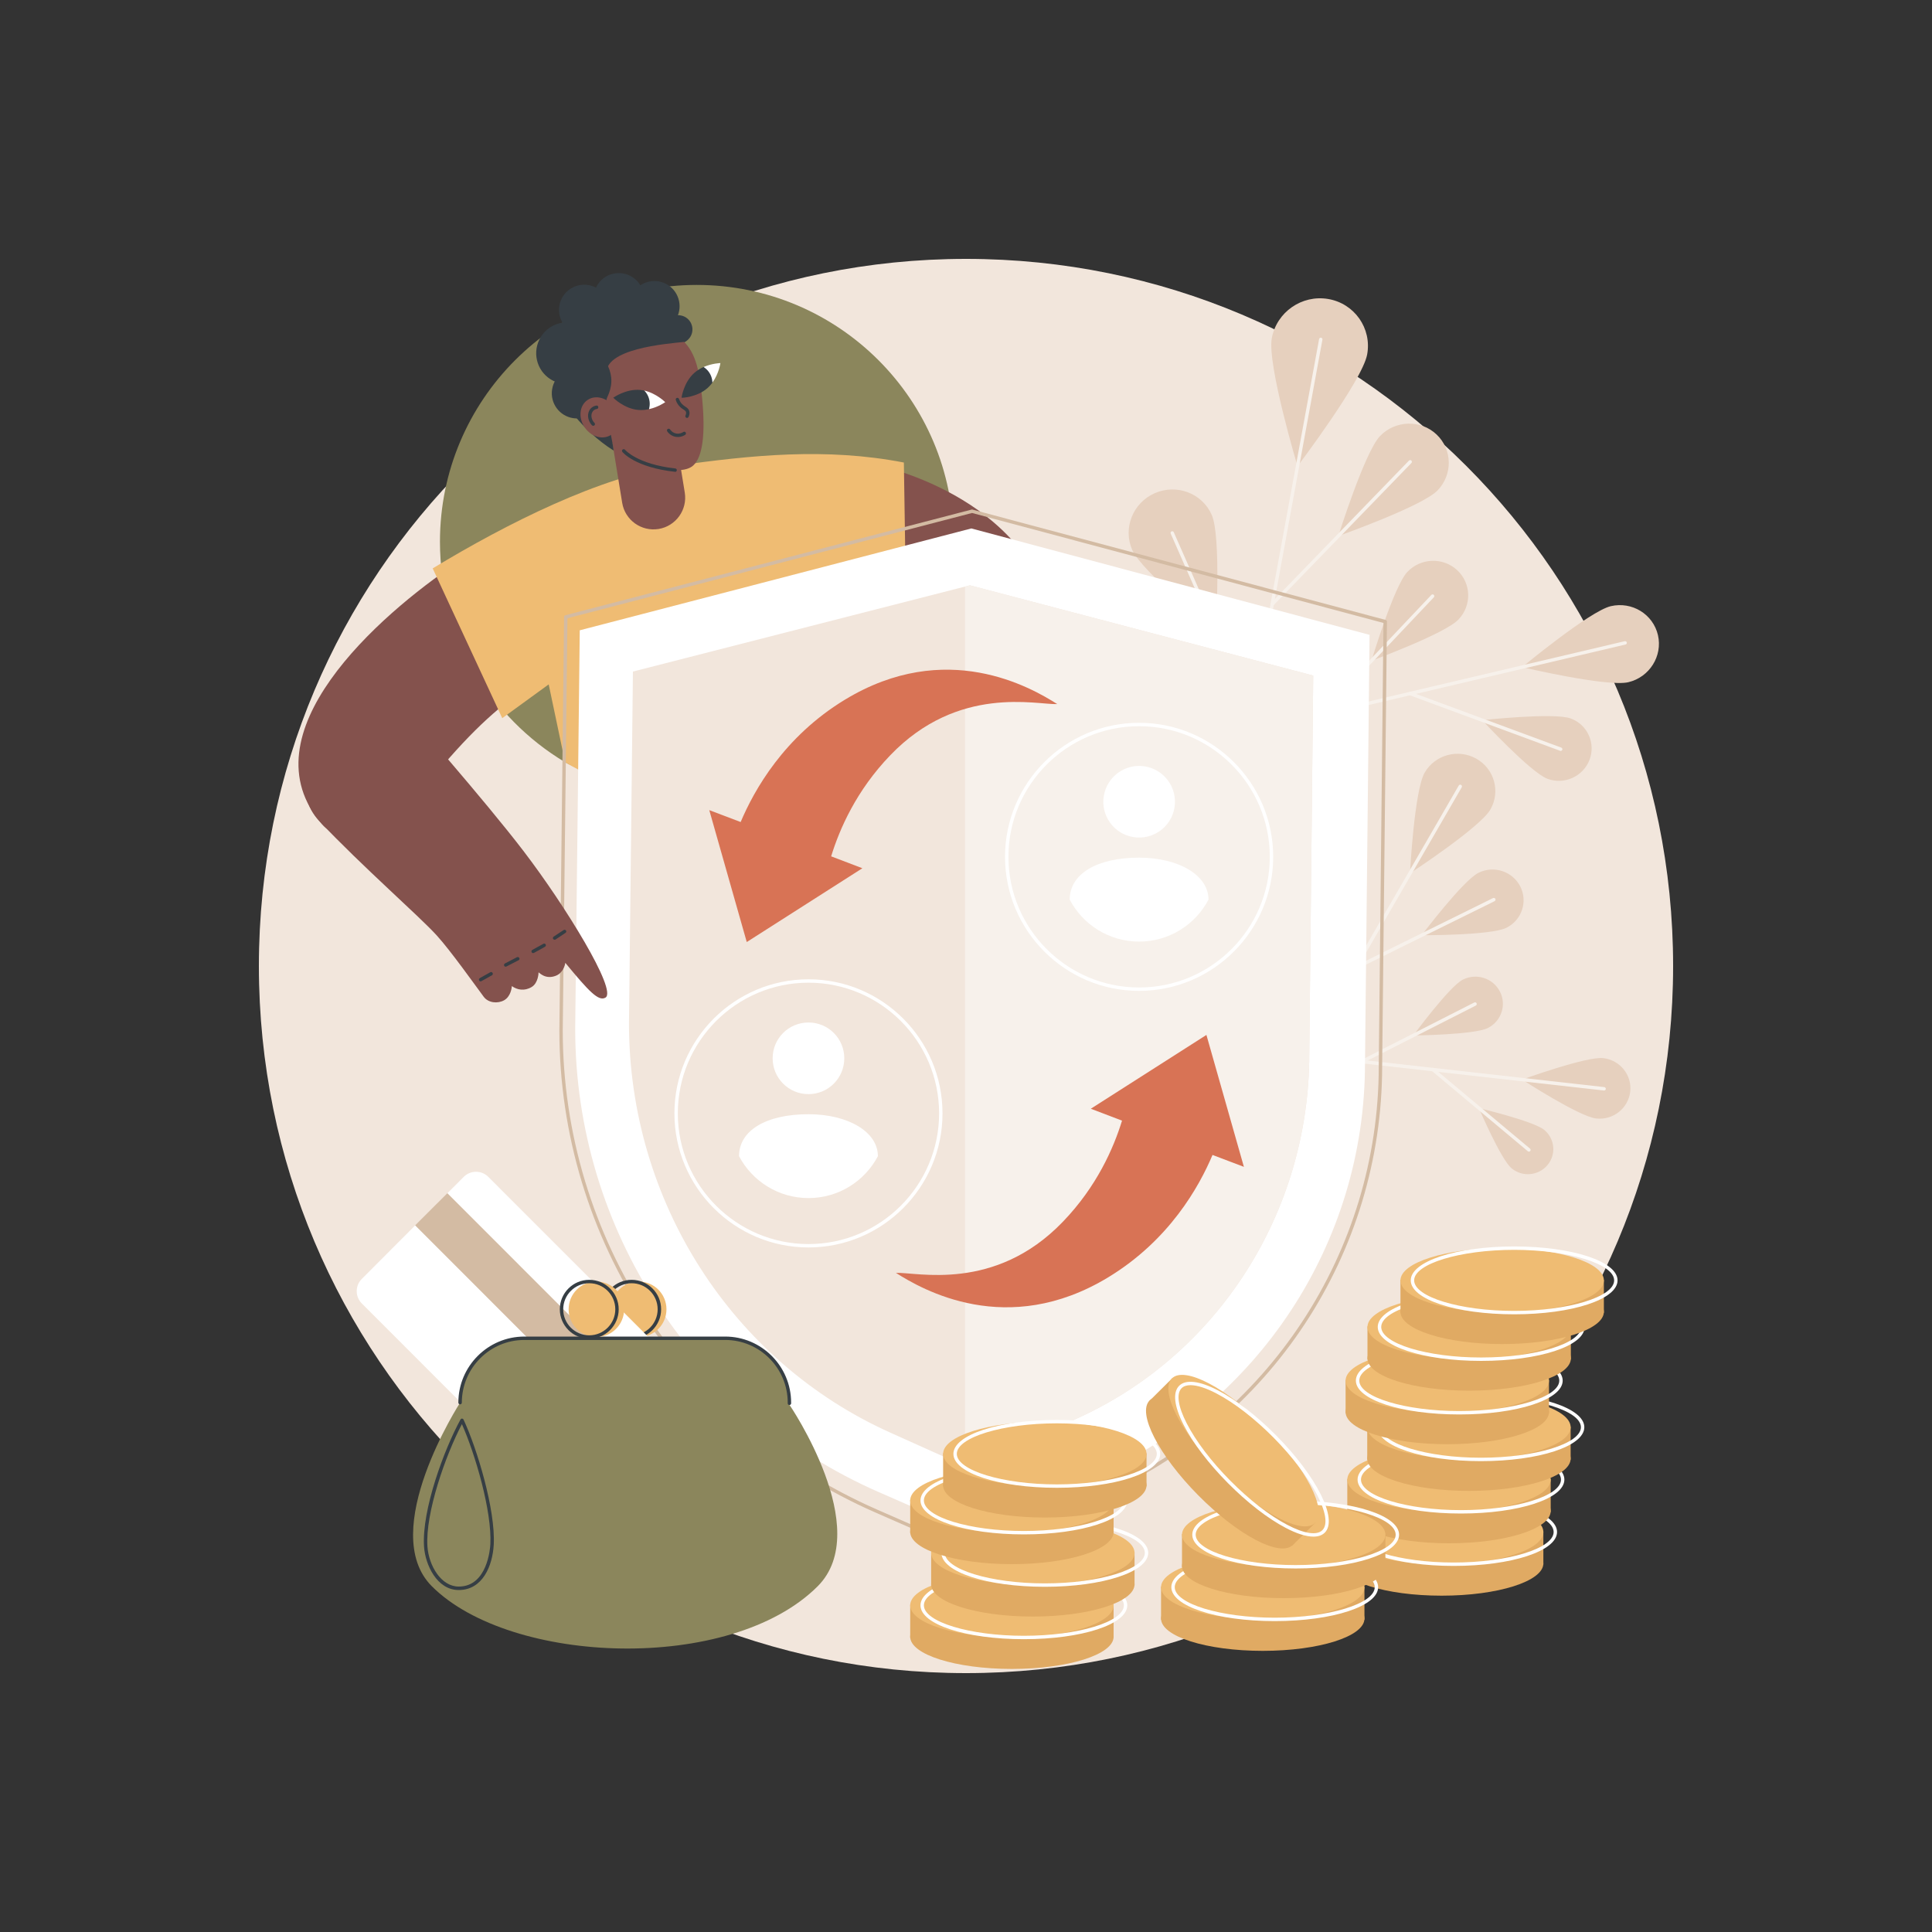 <svg version="1.2" xmlns="http://www.w3.org/2000/svg" viewBox="0 0 2500 2500" width="2500" height="2500"><rect x="0" y="0" width="2500" height="2500" fill="#333333" stroke="none"/><defs><clipPath clipPathUnits="userSpaceOnUse" id="cp1"><path d="m932.18 469.78c0 0-2.59 19.77-16.48 32.19-13.89 12.42-33.82 12.79-33.82 12.79 0 0 2.59-19.76 16.48-32.18 13.89-12.42 33.82-12.8 33.82-12.8z"/></clipPath><clipPath clipPathUnits="userSpaceOnUse" id="cp2"><path d="m793.55 514.66c0 0 16.16-11.68 34.72-10.1 18.57 1.58 32.52 15.82 32.52 15.82 0 0-16.16 11.68-34.72 10.1-18.57-1.58-32.52-15.82-32.52-15.82z"/></clipPath></defs><style>.a{fill:#f2e6dc}.b{fill:#e6d0be}.c{fill:#f7f1eb}.d{fill:#8b865c}.e{fill:#84524d}.f{fill:#efbc73}.g{fill:#363e44}.h{fill:#fff}.i{fill:#d3bba3}.j{fill:#d87355}.k{fill:#e0aa63}</style><path class="a" d="m1250 2165c-506 0-915-409-915-915 0-506 409-915 915-915 506 0 915 409 915 915 0 506-409 915-915 915z"/><path class="b" d="m2145.4 821.9c-6.3-27.2-33.6-43.9-61.1-37.5-27.4 6.5-114.7 78.9-114.7 78.9 0 0 109.9 25.9 137.4 19.5 27.4-6.5 44.6-33.8 38.4-60.9z"/><path class="c" d="m1617.1 948.4c-1 0-2-0.7-2.2-1.7-0.3-1.2 0.5-2.4 1.7-2.6l485.8-114.4c1.2-0.2 2.4 0.5 2.7 1.7 0.3 1.2-0.5 2.3-1.7 2.6l-485.8 114.4q-0.3 0-0.5 0z"/><path class="b" d="m2056.8 983.3c8.3-21.6-2.6-45.6-24.3-53.6-21.7-8-114.6 2.2-114.6 2.2 0 0 62.9 67.9 84.6 75.9 21.7 8 46-3 54.3-24.5z"/><path class="c" d="m2019.5 971.7q-0.4 0-0.8-0.2l-194.9-72c-1.2-0.4-1.8-1.7-1.3-2.8 0.4-1.2 1.6-1.8 2.8-1.4l195 72.1c1.1 0.4 1.7 1.7 1.3 2.8-0.4 0.9-1.2 1.5-2.1 1.5z"/><path class="b" d="m1887.3 801.6c-17.3 18.4-112.6 53.4-112.6 53.4 0 0 29-96.5 46.3-114.8 17.3-18.4 46.2-19.4 64.5-2.5 18.4 17 19.2 45.6 1.8 63.9z"/><path class="c" d="m1710.3 925.3c-0.5 0-1.1-0.3-1.5-0.7-0.9-0.8-0.9-2.2-0.1-3.1l143.5-151.7c0.8-0.9 2.2-0.9 3.1-0.1 0.9 0.9 0.9 2.3 0.1 3.2l-143.5 151.7c-0.4 0.4-1 0.7-1.6 0.7z"/><path class="b" d="m1645.7 437.6c-6.2 33.8 33.3 165.7 33.3 165.7 0 0 83.9-110.8 90.1-144.6 6.2-33.8-16.4-66-50.4-71.8-34.1-5.8-66.7 16.9-73 50.7z"/><path class="c" d="m1599.3 1039.5q-0.1 0-0.4-0.1c-1.1-0.2-1.9-1.4-1.7-2.6l109.7-598c0.2-1.2 1.4-2 2.6-1.8 1.2 0.2 2 1.4 1.7 2.6l-109.7 598c-0.2 1.1-1.1 1.9-2.2 1.9z"/><path class="b" d="m1785.8 564.2c-19.8 20.5-54 129.4-54 129.4 0 0 108.4-38.4 128.3-58.9 19.9-20.5 19.4-52.9-1.1-72.4-20.5-19.5-53.3-18.7-73.2 1.9z"/><path class="c" d="m1646.2 784.1c-0.5 0-1.1-0.2-1.5-0.6-0.9-0.9-0.9-2.3-0.1-3.1l178.6-184.4c0.9-0.8 2.3-0.9 3.1 0 0.9 0.8 0.9 2.2 0.1 3.1l-178.6 184.3c-0.4 0.5-1 0.7-1.6 0.7z"/><path class="b" d="m1568 666.3c12.4 28.1 5.2 151.4 5.2 151.4 0 0-95.8-78.1-108.1-106.1-12.3-28 0.7-60.9 29.1-73.4 28.5-12.5 61.5 0.1 73.8 28.1z"/><path class="c" d="m1619 924.1c-0.8 0-1.6-0.5-2-1.3l-102.1-232.3c-0.5-1.1 0-2.4 1.1-2.9 1.1-0.5 2.4 0.1 2.9 1.2l102.1 232.2c0.5 1.1 0 2.4-1.1 2.9q-0.4 0.2-0.9 0.2z"/><path class="b" d="m2109.5 1412.7c2.5-21.6-13.2-41-35-43.5-21.9-2.4-104.9 27.8-104.9 27.8 0 0 73.9 47.9 95.7 50.3 21.9 2.5 41.6-13 44.2-34.6z"/><path class="c" d="m2075.7 1411.1q-0.1 0-0.3 0l-386.5-43.4c-1.2-0.1-2-1.2-1.9-2.4 0.1-1.2 1.2-2.1 2.4-2l386.5 43.4c1.2 0.1 2.1 1.2 2 2.5-0.1 1.1-1.1 1.9-2.2 1.9z"/><path class="b" d="m2002.2 1507.9c11.7-13.6 10-34.1-3.8-45.7-13.8-11.5-84.7-28.3-84.7-28.3 0 0 28.3 66.2 42.2 77.8 13.8 11.6 34.5 9.9 46.3-3.8z"/><path class="c" d="m1978.4 1490.2c-0.5 0-1-0.1-1.4-0.5l-124.2-103.9c-0.9-0.8-1.1-2.2-0.3-3.2 0.8-0.9 2.2-1 3.1-0.2l124.2 103.9c1 0.8 1.1 2.2 0.3 3.1-0.4 0.6-1.1 0.8-1.7 0.8z"/><path class="b" d="m1925.4 1330.2c-17.5 8.9-96.6 9.7-96.6 9.7 0 0 46.5-63.3 64-72.2 17.6-8.9 39-2.1 48 15.2 9 17.2 2.1 38.4-15.4 47.3z"/><path class="c" d="m1763.7 1375.2c-0.8 0-1.6-0.5-2-1.3-0.5-1-0.1-2.4 1-2.9l145-73.8c1.1-0.5 2.4-0.1 3 1 0.5 1.1 0.1 2.4-1 3l-145 73.7q-0.5 0.3-1 0.3z"/><path class="b" d="m1843.5 999.8c-13.4 23.2-19 130.3-19 130.3 0 0 90.6-59.3 104-82.5 13.4-23.2 5.3-52.7-18.2-65.9-23.5-13.2-53.4-5.1-66.8 18.1z"/><path class="c" d="m1652.3 1429.9q-0.5 0-1.1-0.3c-1-0.6-1.4-2-0.8-3l237.2-410.1c0.7-1.1 2-1.5 3.1-0.8 1 0.6 1.4 1.9 0.8 3l-237.2 410.1c-0.5 0.7-1.2 1.1-2 1.1z"/><path class="b" d="m1913.2 1129.4c-20 9.8-73.6 80.8-73.6 80.8 0 0 89.6 0.3 109.6-9.6 19.9-9.8 28-33.8 18.1-53.4-10-19.7-34.2-27.7-54.1-17.8z"/><path class="c" d="m1753.7 1254.8c-0.9 0-1.6-0.5-2-1.3-0.6-1-0.1-2.4 1-2.9l179.3-88.5c1.1-0.5 2.4-0.1 3 1 0.5 1.1 0 2.4-1 3l-179.4 88.5q-0.5 0.2-0.9 0.2z"/><path class="b" d="m1726.5 1147.3c1.7 23.8-35.8 112.4-35.8 112.4 0 0-49.8-82.4-51.5-106.2-1.7-23.8 16.4-44.5 40.6-46.2 24.1-1.7 45 16.2 46.7 40z"/><path class="c" d="m1697 1350.4c-1.1 0-2.1-0.9-2.2-2.1l-14.1-197.1c-0.1-1.3 0.8-2.3 2-2.4 1.3-0.1 2.3 0.8 2.4 2l14.1 197.2c0.1 1.2-0.8 2.3-2 2.4q-0.1 0-0.2 0z"/><path class="d" d="m1234 701c0 79.1-27.7 151.8-73.9 208.9-61 75.3-145.2 59.5-249.6 59.5-62.3 0-129.5 46.7-179.3 16.9-96.9-58-161.9-164.1-161.9-285.3 0-183.6 148.8-332.3 332.3-332.3 183.6 0 332.4 148.7 332.4 332.3z"/><path class="e" d="m1129 600.5c0 0 204.2 37.8 235.7 208.9l-239.2 19.6z"/><path class="e" d="m772.3 851.7c-56.1 19.6-108.8 29.6-209.2 150.6-63.1 76.1-120.5 94-146.4 64.3-101-116.4 72.6-270.1 174.8-338.4 48.3-32.3 140.1 85.5 180.8 123.5z"/><path class="f" d="m1080.7 780.9l91.6-5.9c-1-64-1.7-112.5-2.7-176.5-101-19.5-196.5-9.7-296.2 4.3-96.2 13.6-217.3 74.4-313.5 132.7l90 193.8 60.1-43.7 21.2 100.7c49.9 29.8 108.1 47 170.4 47 104.4 0 197.5-48.1 258.4-123.4z"/><path class="g" d="m778.8 513.8c-2.7 17.8-19.3 30-37.1 27.3-17.8-2.7-30-19.3-27.3-37.1 2.7-17.8 19.3-30.1 37.1-27.4 17.8 2.7 30 19.4 27.3 37.2z"/><path class="g" d="m769.5 474.8c-9.8 19.7-33.7 27.8-53.5 18-19.8-9.8-27.8-33.7-18-53.5 9.8-19.8 33.7-27.8 53.5-18 19.7 9.8 27.8 33.7 18 53.5z"/><path class="g" d="m787.3 410c-5 17.4-23 27.3-40.4 22.3-17.3-5-27.2-23-22.3-40.3 5-17.3 23.1-27.3 40.4-22.3 17.3 5 27.3 23 22.3 40.3z"/><path class="g" d="m804.4 418.3c-17.9 2.1-34.1-10.8-36.1-28.7-2-17.9 10.8-34 28.7-36 17.9-2.1 34.1 10.8 36.1 28.7 2 17.9-10.8 34-28.7 36z"/><path class="g" d="m872.2 416.7c-11.3 14-31.7 16.3-45.8 5-14.1-11.3-16.3-31.7-5.1-45.8 11.3-14.1 31.8-16.3 45.9-5.1 14 11.3 16.3 31.8 5 45.9z"/><path class="g" d="m895.8 429c-1.5 10-10.9 16.9-20.9 15.4-10-1.6-16.9-10.9-15.4-20.9 1.5-10.1 10.9-17 20.9-15.4 10 1.5 16.9 10.8 15.4 20.9z"/><path class="e" d="m852.2 684.5c-22.4 3.6-43.5-11.6-47.1-33.9l-11.8-72.4c-3.7-22.4 11.5-43.5 33.9-47.1 22.3-3.7 43.4 11.5 47.1 33.8l11.8 72.5c3.6 22.3-11.5 43.4-33.9 47.1z"/><path class="e" d="m816.8 427c3.6-1 38.5-9.6 63.7 11 18.7 15.4 24.4 38.2 28.1 77.7 4.4 46.7 0.5 75.1-11.3 86.4-18.6 17.8-86.7-4.1-116.9-40.5-21.8-26.3-25.9-64-12.6-95.7 13.3-31.6 46.7-38.3 49-38.9z"/><path class="h" d="m910.5 474.9c0 0.3 0.2 0.5 0.2 0.8q0 0.1 0 0.1c1.5 4.1 3.1 8.4 5.3 12.2 1 1.7 2.3 2.5 3.4 4 0.8 1.1 1.6 2.1 2.4 3.1 8.6-11.7 10.4-25.3 10.4-25.3 0 0-10.7 0.3-21.7 5.1z"/><g clip-path="url(#cp1)"><path class="g" d="m921.5 491.6c2.2 13.3-6.9 25.8-20.1 28-13.3 2.1-25.8-6.9-28-20.2-2.2-13.3 6.8-25.8 20.1-27.9 13.3-2.2 25.8 6.8 28 20.1z"/></g><path class="h" d="m834.3 517c0.7 5.1 2.3 8.8 5.7 12.4 12-2.7 20.8-9 20.8-9 0 0-11.5-11.5-27.1-15-0.8 3.7 0.1 8 0.6 11.6z"/><g clip-path="url(#cp2)"><path class="g" d="m797 507.8c8.2-10.7 23.5-12.8 34.2-4.6 10.7 8.2 12.7 23.5 4.5 34.2-8.1 10.6-23.4 12.7-34.1 4.5-10.7-8.2-12.7-23.5-4.6-34.1z"/></g><path class="g" d="m744.4 414.9c-11.5 0.9-17.8 100.1-17.8 100.1 0 0 24.8 41.4 67.4 68-1.2-15.2-13.8-57.4-8.3-68.7 6.8-14.2 7.2-27.1 1.1-40.5 14.6-27.8 99.3-30.2 100.4-31.9 3.5-5.2-40.3-43.8-62.2-61.7-12.4-10.1 13.6 8.6-7 11.2-36.5 4.5-71.6 12.4-73.6 23.5z"/><path class="e" d="m794.5 527c8.5 12.4 6.9 28.3-3.5 35.5-10.5 7.2-25.9 3-34.4-9.4-8.5-12.4-6.9-28.2 3.5-35.4 10.5-7.3 25.9-3.1 34.4 9.3z"/><path class="g" d="m767.7 551c-0.6 0-1.1-0.2-1.6-0.6q-1.1-1.1-2-2.5c-5-7.2-4-16.7 2.3-21q2.4-1.7 5.4-2.1c1.2-0.2 2.3 0.7 2.4 1.9 0.2 1.2-0.6 2.3-1.8 2.5q-1.9 0.2-3.5 1.3c-4.3 3-4.8 9.7-1.2 14.9q0.7 1 1.6 1.9c0.8 0.9 0.8 2.3-0.1 3.1-0.4 0.4-0.9 0.6-1.5 0.6z"/><path class="g" d="m889 540.8q-0.5 0-0.9-0.2c-1.1-0.5-1.6-1.9-1.1-3q1.3-2.8 0.6-4.7c-0.5-1.2-1.4-1.8-3.2-3-1.4-0.9-3.1-2-4.8-3.8-2.3-2.3-4-5.1-5.1-8.4-0.4-1.2 0.2-2.4 1.3-2.8 1.2-0.4 2.4 0.2 2.8 1.3 1 2.7 2.3 5 4.1 6.8 1.4 1.4 2.8 2.3 4.1 3.2 2 1.3 4 2.6 4.9 5.2 0.9 2.4 0.6 5.1-0.7 8.1-0.4 0.8-1.2 1.3-2 1.3z"/><path class="g" d="m877.2 565.5q-1.2 0-2.6-0.2c-6.6-1-10.2-5.7-11.2-7.1-0.7-1-0.4-2.4 0.6-3.1 1-0.6 2.4-0.4 3.1 0.6 0.7 1.1 3.3 4.5 8.2 5.3 4.3 0.7 7.7-1.2 8.9-2 1-0.7 2.4-0.4 3.1 0.6 0.6 1 0.4 2.4-0.6 3-1.4 1-4.9 2.9-9.5 2.9z"/><path class="g" d="m873.6 610.6q-0.1 0-0.2-0.1c-51.4-5.7-67.4-24.9-68-25.7-0.8-1-0.7-2.3 0.3-3.1 0.9-0.8 2.3-0.6 3.1 0.3 0.1 0.2 15.8 18.7 65.1 24.2 1.2 0.1 2 1.2 1.9 2.4-0.1 1.1-1.1 2-2.2 2z"/><path class="h" d="m1413.9 1911.3l-161.6 69.9-115.1-50.4c-238.8-104.5-392.9-339.9-392.9-599.8l5.9-515.4 506.7-131.8 515.3 137.7-5.9 554.4c0 232.4-138.4 442.8-352.4 535.4z"/><path class="a" d="m1390.7 1836.8l-139.2 61.7-99.1-44.5c-205.7-92.3-338.5-300.2-338.5-529.7l5.1-455.3 436.1-111.6 444.2 116.8-5.1 489.7c0 205.3-119.2 391.1-303.5 472.9z"/><path class="c" d="m1255.1 757.4l-6.4 1.7v1138.2l2.8 1.2 139.2-61.7c184.3-81.8 303.5-267.6 303.5-472.9l5.1-489.7z"/><path fill-rule="evenodd" class="i" d="m1253.1 2009.7q-0.5 0-0.9-0.2l-119.4-52.3c-248.5-108.8-409-353.8-409-624.2l6.1-534.8c0-1 0.7-1.8 1.7-2.1l525.6-136.7q0.6-0.2 1.1 0l534.7 142.8c1 0.3 1.7 1.2 1.7 2.2l-6.2 575.1c0 242.2-144 461-366.9 557.5l-167.6 72.5q-0.4 0.2-0.9 0.2zm-518.8-1209.7l-6.1 533c0 268.7 159.5 512.1 406.3 620.2l118.6 51.9 166.7-72.2c221.3-95.7 364.3-313 364.3-553.4l6.1-573.4-532.4-142.3z"/><path fill-rule="evenodd" class="h" d="m1474 1282.2c-95.7 0-173.5-77.8-173.5-173.5 0-95.6 77.8-173.4 173.5-173.4 95.6 0 173.5 77.8 173.5 173.4 0 95.7-77.9 173.5-173.5 173.5zm0-342.5c-93.2 0-169.1 75.8-169.1 169 0 93.3 75.9 169.1 169.1 169.1 93.2 0 169.1-75.8 169.1-169.1 0-93.2-75.9-169-169.1-169z"/><path class="h" d="m1474 1109.8c-54.5 0-89.8 20.9-89.8 54.3 16.9 32.3 50.8 54.3 89.8 54.3 39 0 72.8-22 89.8-54.3 0-31.7-38.8-54.3-89.8-54.3z"/><path class="h" d="m1519.8 1044.9c-4.1 25.3-27.9 42.4-53.2 38.3-25.3-4.1-42.4-27.9-38.3-53.1 4.1-25.3 27.9-42.5 53.2-38.4 25.2 4.1 42.4 27.9 38.3 53.2z"/><path fill-rule="evenodd" class="h" d="m1046.2 1614.2c-95.7 0-173.5-77.8-173.5-173.5 0-95.7 77.8-173.5 173.5-173.5 95.6 0 173.4 77.8 173.4 173.5 0 95.7-77.8 173.5-173.4 173.5zm0-342.6c-93.3 0-169.1 75.9-169.1 169.1 0 93.2 75.8 169.1 169.1 169.1 93.2 0 169-75.9 169-169.1 0-93.2-75.8-169.1-169-169.1z"/><path class="h" d="m1046.2 1441.8c-54.5 0-89.9 20.8-89.9 54.3 17 32.2 50.9 54.2 89.9 54.2 39 0 72.8-22 89.8-54.2 0-31.7-38.9-54.3-89.8-54.3z"/><path class="h" d="m1046.2 1415.8c-25.7 0-46.4-20.7-46.4-46.4 0-25.6 20.7-46.3 46.4-46.3 25.6 0 46.3 20.7 46.3 46.3 0 25.7-20.7 46.4-46.3 46.4z"/><path class="j" d="m917.8 1048.3l48.5 170.7 149.6-95.5-40.4-15.4c10.9-35.5 32.6-85.2 76.5-130.8 88.1-91.7 189.5-65.1 216.1-66.2-33.9-21.5-143.8-85.2-274.8-5.7-78.9 47.9-117.5 117.1-134.9 158.3z"/><path class="j" d="m1609.6 1509.9l-48.5-170.7-149.6 95.5 40.4 15.4c-10.9 35.5-32.6 85.2-76.5 130.8-88.1 91.7-189.5 65-216.1 66.2 33.9 21.5 143.8 85.2 274.8 5.7 78.9-47.9 117.5-117.1 134.9-158.3z"/><path class="e" d="m524.3 918.5c0 0 103.3 117.4 153.7 183.5 53 69.4 121 179.6 105.5 188.9-8.9 5.3-21.3-7.8-52-45-0.4 3.4-3.2 13.2-12.2 16.7-13.4 5.3-21.3-3.9-22.4-4.4 0 1.2-0.5 13.8-8.8 18.9-9.4 5.7-18.8 3.9-25.8-1.1-0.1 2.9-1.7 13.6-9.9 18.3-8.3 4.7-20.5 3.6-26.5-4.5-11-14.8-42.7-59.5-60.8-79.4-23.7-26-95.7-88.5-152.1-148.1-33-34.9-19.2-92.1 25.9-108.5 46.1-16.9 85.4-35.3 85.4-35.3z"/><path class="g" d="m621.9 1269.9c-0.8 0-1.5-0.4-1.9-1.2-0.6-1-0.2-2.4 0.8-3l13.6-7.6c1.1-0.6 2.5-0.2 3 0.9 0.6 1 0.3 2.4-0.8 3l-13.6 7.6q-0.5 0.3-1.1 0.3z"/><path class="g" d="m654.4 1250.9c-0.8 0-1.6-0.4-2-1.2-0.5-1.1-0.1-2.4 1-3l15.6-8.1c1.1-0.5 2.4-0.1 3 1 0.6 1 0.1 2.4-0.9 2.9l-15.7 8.1q-0.5 0.3-1 0.3z"/><path class="g" d="m689.9 1233.3c-0.8 0-1.5-0.4-1.9-1.1-0.6-1.1-0.3-2.4 0.8-3 2.5-1.4 4.8-2.7 7.2-4 2.2-1.2 4.5-2.5 7.1-3.9 1-0.6 2.4-0.3 3 0.8 0.6 1.1 0.2 2.4-0.9 3-2.5 1.4-4.8 2.7-7.1 4-2.3 1.2-4.6 2.5-7.1 3.9q-0.6 0.3-1.1 0.3z"/><path class="g" d="m717.6 1216c-0.7 0-1.4-0.3-1.8-0.9-0.7-1.1-0.4-2.4 0.6-3.1l12.9-8.5c1.1-0.7 2.4-0.4 3.1 0.6 0.7 1 0.4 2.4-0.6 3l-12.9 8.6q-0.6 0.4-1.3 0.3z"/><path class="k" d="m1309.4 2159.6c-72.8 0-131.6-18.6-131.6-41.6 0-23.1 58.8-41.7 131.6-41.7 72.7 0 131.6 18.6 131.6 41.7 0 23-58.9 41.6-131.6 41.6z"/><path class="k" d="m1177.8 2076.5h263.2v42.9h-263.2z"/><path class="f" d="m1309.4 2118.9c-72.8 0-131.6-18.6-131.6-41.6 0-23.1 58.8-41.7 131.6-41.7 72.7 0 131.6 18.6 131.6 41.7 0 23-58.9 41.6-131.6 41.6z"/><path fill-rule="evenodd" class="h" d="m1324.9 2121.1c-75.1 0-133.8-19.2-133.8-43.8 0-24.6 58.7-43.9 133.8-43.9 75 0 133.8 19.3 133.8 43.9 0 24.6-58.8 43.8-133.8 43.8zm0-83.3c-70.2 0-129.4 18.1-129.4 39.5 0 21.4 59.2 39.4 129.4 39.4 70.1 0 129.4-18 129.4-39.4 0-21.4-59.3-39.5-129.4-39.5z"/><path class="k" d="m1865.5 2064.8c-72.8 0-131.6-18.6-131.6-41.7 0-23 58.8-41.6 131.6-41.6 72.8 0 131.6 18.6 131.6 41.6 0 23.1-58.8 41.7-131.6 41.7z"/><path class="k" d="m1733.9 1981.6h263.2v43h-263.2z"/><path class="f" d="m1865.5 2024.1c-72.8 0-131.6-18.6-131.6-41.7 0-23 58.8-41.6 131.6-41.6 72.8 0 131.6 18.6 131.6 41.6 0 23.1-58.8 41.7-131.6 41.7z"/><path fill-rule="evenodd" class="h" d="m1881 2026.3c-75 0-133.8-19.3-133.8-43.9 0-24.6 58.8-43.8 133.8-43.8 75 0 133.8 19.2 133.8 43.8 0 24.6-58.8 43.9-133.8 43.9zm0-83.3c-70.1 0-129.4 18.1-129.4 39.4 0 21.4 59.3 39.5 129.4 39.5 70.1 0 129.4-18.1 129.4-39.5 0-21.4-59.2-39.4-129.4-39.4z"/><path class="k" d="m1875 1997c-72.8 0-131.6-18.6-131.6-41.7 0-23 58.8-41.7 131.6-41.7 72.7 0 131.6 18.7 131.6 41.7 0 23.1-58.9 41.7-131.6 41.7z"/><path class="k" d="m1743.4 1913.8h263.2v42.9h-263.2z"/><path class="f" d="m1875 1956.3c-72.8 0-131.6-18.6-131.6-41.7 0-23 58.8-41.7 131.6-41.7 72.7 0 131.6 18.7 131.6 41.7 0 23.1-58.9 41.7-131.6 41.7z"/><path fill-rule="evenodd" class="h" d="m1890.5 1958.5c-75.1 0-133.8-19.3-133.8-43.9 0-24.6 58.7-43.9 133.8-43.9 75 0 133.8 19.3 133.8 43.9 0 24.6-58.8 43.9-133.8 43.9zm0-83.4c-70.2 0-129.4 18.1-129.4 39.5 0 21.4 59.2 39.5 129.4 39.5 70.1 0 129.4-18.1 129.4-39.5 0-21.4-59.3-39.5-129.4-39.5z"/><path class="k" d="m1336.5 2091.8c-72.8 0-131.6-18.6-131.6-41.7 0-23 58.8-41.6 131.6-41.6 72.8 0 131.6 18.6 131.6 41.6 0 23.1-58.8 41.7-131.6 41.7z"/><path class="k" d="m1204.9 2008.6h263.2v43h-263.2z"/><path class="f" d="m1336.5 2051.1c-72.8 0-131.6-18.6-131.6-41.7 0-23 58.8-41.6 131.6-41.6 72.8 0 131.6 18.6 131.6 41.6 0 23.1-58.8 41.7-131.6 41.7z"/><path fill-rule="evenodd" class="h" d="m1352 2053.3c-75 0-133.8-19.3-133.8-43.9 0-24.6 58.8-43.8 133.8-43.8 75 0 133.8 19.2 133.8 43.8 0 24.6-58.8 43.9-133.8 43.9zm0-83.3c-70.1 0-129.4 18-129.4 39.4 0 21.4 59.3 39.5 129.4 39.5 70.1 0 129.4-18.1 129.4-39.5 0-21.4-59.3-39.4-129.4-39.4z"/><path class="k" d="m1309.4 2024c-72.8 0-131.6-18.7-131.6-41.7 0-23 58.8-41.7 131.6-41.7 72.7 0 131.6 18.7 131.6 41.7 0 23-58.9 41.7-131.6 41.7z"/><path class="k" d="m1177.8 1940.8h263.2v42.9h-263.2z"/><path class="f" d="m1309.4 1983.3c-72.8 0-131.6-18.6-131.6-41.7 0-23 58.8-41.7 131.6-41.7 72.7 0 131.6 18.7 131.6 41.7 0 23.1-58.9 41.7-131.6 41.7z"/><path fill-rule="evenodd" class="h" d="m1324.9 1985.5c-75.1 0-133.8-19.3-133.8-43.9 0-24.6 58.7-43.9 133.8-43.9 75 0 133.8 19.3 133.8 43.9 0 24.6-58.8 43.9-133.8 43.9zm0-83.4c-70.2 0-129.4 18.1-129.4 39.5 0 21.4 59.2 39.5 129.4 39.5 70.1 0 129.4-18.1 129.4-39.5 0-21.4-59.3-39.5-129.4-39.5z"/><path class="k" d="m1634 2136.2c-72.8 0-131.6-18.6-131.6-41.7 0-23 58.8-41.6 131.6-41.6 72.8 0 131.6 18.6 131.6 41.6 0 23.1-58.8 41.7-131.6 41.7z"/><path class="k" d="m1502.4 2053h263.2v42.9h-263.2z"/><path class="f" d="m1634 2095.5c-72.8 0-131.6-18.6-131.6-41.7 0-23 58.8-41.6 131.6-41.6 72.8 0 131.6 18.6 131.6 41.6 0 23.1-58.8 41.7-131.6 41.7z"/><path fill-rule="evenodd" class="h" d="m1649.5 2097.7c-75 0-133.8-19.3-133.8-43.9 0-24.6 58.8-43.8 133.8-43.8 75 0 133.8 19.2 133.8 43.8 0 24.6-58.8 43.9-133.8 43.9zm0-83.3c-70.1 0-129.4 18-129.4 39.4 0 21.4 59.3 39.5 129.4 39.5 70.1 0 129.4-18.1 129.4-39.5 0-21.4-59.3-39.4-129.4-39.4z"/><path class="k" d="m1661.1 2068c-72.7 0-131.6-18.5-131.6-41.5 0-23 58.9-41.6 131.6-41.6 72.8 0 131.6 18.6 131.6 41.6 0 23-58.8 41.5-131.6 41.5z"/><path class="k" d="m1529.5 1985.1h263.2v42.8h-263.2z"/><path class="f" d="m1661.1 2027.4c-72.7 0-131.6-18.5-131.6-41.5 0-23 58.9-41.6 131.6-41.6 72.8 0 131.6 18.6 131.6 41.6 0 23-58.8 41.5-131.6 41.5z"/><path fill-rule="evenodd" class="h" d="m1676.6 2029.6c-75 0-133.8-19.2-133.8-43.7 0-24.6 58.8-43.8 133.8-43.8 75.1 0 133.8 19.2 133.8 43.8 0 24.5-58.7 43.7-133.8 43.7zm0-83.1c-70.1 0-129.4 18.1-129.4 39.4 0 21.3 59.3 39.3 129.4 39.3 70.2 0 129.4-18 129.4-39.3 0-21.3-59.2-39.4-129.4-39.4z"/><path class="k" d="m1352 1963.7c-72.8 0-131.6-18.7-131.6-41.7 0-23.1 58.8-41.7 131.6-41.7 72.8 0 131.6 18.6 131.6 41.7 0 23-58.8 41.7-131.6 41.7z"/><path class="k" d="m1220.4 1880.5h263.2v42.9h-263.2z"/><path class="f" d="m1352 1923c-72.8 0-131.6-18.7-131.6-41.7 0-23.1 58.8-41.7 131.6-41.7 72.8 0 131.6 18.6 131.6 41.7 0 23-58.8 41.7-131.6 41.7z"/><path fill-rule="evenodd" class="h" d="m1367.5 1925.2c-75 0-133.8-19.3-133.8-43.9 0-24.6 58.8-43.9 133.8-43.9 75 0 133.8 19.3 133.8 43.9 0 24.6-58.8 43.9-133.8 43.9zm0-83.4c-70.1 0-129.4 18.1-129.4 39.5 0 21.4 59.3 39.5 129.4 39.5 70.1 0 129.4-18.1 129.4-39.5 0-21.4-59.3-39.5-129.4-39.5z"/><path class="k" d="m1900.8 1929.2c-72.7 0-131.6-18.7-131.6-41.7 0-23.1 58.9-41.7 131.6-41.7 72.8 0 131.6 18.6 131.6 41.7 0 23-58.8 41.7-131.6 41.7z"/><path class="k" d="m1769.2 1846h263.2v42.9h-263.2z"/><path class="f" d="m1900.8 1888.5c-72.7 0-131.6-18.7-131.6-41.7 0-23.1 58.9-41.7 131.6-41.7 72.8 0 131.6 18.6 131.6 41.7 0 23-58.8 41.7-131.6 41.7z"/><path fill-rule="evenodd" class="h" d="m1916.3 1890.7c-75 0-133.8-19.3-133.8-43.9 0-24.6 58.8-43.9 133.8-43.9 75.1 0 133.8 19.3 133.8 43.9 0 24.6-58.7 43.9-133.8 43.9zm0-83.4c-70.1 0-129.4 18.1-129.4 39.5 0 21.4 59.3 39.5 129.4 39.5 70.2 0 129.4-18.1 129.4-39.5 0-21.4-59.2-39.5-129.4-39.5z"/><path class="k" d="m1872.8 1868.8c-72.8 0-131.6-18.6-131.6-41.6 0-23.1 58.8-41.7 131.6-41.7 72.8 0 131.6 18.6 131.6 41.7 0 23-58.8 41.6-131.6 41.6z"/><path class="k" d="m1741.2 1785.7h263.2v42.9h-263.2z"/><path class="f" d="m1872.8 1828.1c-72.8 0-131.6-18.6-131.6-41.6 0-23.1 58.8-41.7 131.6-41.7 72.8 0 131.6 18.6 131.6 41.7 0 23-58.8 41.6-131.6 41.6z"/><path fill-rule="evenodd" class="h" d="m1888.3 1830.3c-75 0-133.8-19.2-133.8-43.8 0-24.6 58.8-43.9 133.8-43.9 75 0 133.8 19.3 133.8 43.9 0 24.6-58.8 43.8-133.8 43.8zm0-83.3c-70.1 0-129.4 18.1-129.4 39.5 0 21.4 59.3 39.4 129.4 39.4 70.2 0 129.4-18 129.4-39.4 0-21.4-59.2-39.5-129.4-39.5z"/><path class="k" d="m1672.8 1999.2c-16.3 16.2-71-12.5-122.2-64.2-51.2-51.7-79.4-106.6-63-122.8 16.4-16.2 71 12.5 122.2 64.2 51.2 51.7 79.4 106.6 63 122.8z"/><path class="k" d="m1517.2 1783.1l185.2 187-30.5 30.2-185.2-186.9z"/><path class="f" d="m1701.8 1970.6c-16.4 16.2-71.1-12.5-122.3-64.2-51.2-51.7-79.4-106.6-63-122.8 16.4-16.2 71 12.5 122.2 64.1 51.3 51.7 79.4 106.6 63.1 122.9z"/><path fill-rule="evenodd" class="h" d="m1699.6 1988.4c-9.4 0-21.6-3.8-36-11.4-23.3-12.2-49.8-32.8-74.7-57.9-24.9-25.1-45.3-51.9-57.3-75.3-12.3-24.1-14.4-42.1-5.7-50.7 8.6-8.5 26.6-6.3 50.6 6.3 23.3 12.2 49.8 32.8 74.7 57.9 52.8 53.3 80.5 108.7 63 126-3.5 3.4-8.4 5.1-14.6 5.1zm-159.1-196c-5 0-8.9 1.3-11.5 3.9-7.1 7-4.7 23.6 6.6 45.5 11.8 23 31.8 49.4 56.4 74.2 24.6 24.8 50.7 45.1 73.6 57.1 21.8 11.5 38.4 14 45.5 7 15.2-15-13.7-69.8-63-119.7-24.6-24.8-50.8-45.1-73.7-57.1-13.7-7.2-25.4-10.9-33.9-10.9z"/><path class="k" d="m1901.1 1799.5c-72.7 0-131.6-18.6-131.6-41.7 0-23 58.9-41.7 131.6-41.7 72.8 0 131.6 18.7 131.6 41.7 0 23.1-58.8 41.7-131.6 41.7z"/><path class="k" d="m1769.5 1716.3h263.2v42.9h-263.2z"/><path class="f" d="m1901.1 1758.8c-72.7 0-131.6-18.6-131.6-41.7 0-23 58.9-41.7 131.6-41.7 72.8 0 131.6 18.7 131.6 41.7 0 23.1-58.8 41.7-131.6 41.7z"/><path fill-rule="evenodd" class="h" d="m1916.6 1761c-75 0-133.8-19.3-133.8-43.9 0-24.6 58.8-43.9 133.8-43.9 75.1 0 133.9 19.3 133.9 43.9 0 24.6-58.8 43.9-133.9 43.9zm0-83.3c-70.1 0-129.3 18-129.3 39.4 0 21.4 59.2 39.5 129.3 39.5 70.2 0 129.4-18.1 129.4-39.5 0-21.4-59.2-39.4-129.4-39.4z"/><path class="k" d="m1943.8 1739.2c-72.8 0-131.6-18.7-131.6-41.7 0-23 58.8-41.7 131.6-41.7 72.8 0 131.6 18.7 131.6 41.7 0 23-58.8 41.7-131.6 41.7z"/><path class="k" d="m1812.2 1656h263.2v42.9h-263.2z"/><path class="f" d="m1943.8 1698.5c-72.8 0-131.6-18.7-131.6-41.7 0-23 58.8-41.7 131.6-41.7 72.8 0 131.6 18.7 131.6 41.7 0 23-58.8 41.7-131.6 41.7z"/><path fill-rule="evenodd" class="h" d="m1959.3 1700.7c-75 0-133.8-19.3-133.8-43.9 0-24.6 58.8-43.9 133.8-43.9 75 0 133.8 19.3 133.8 43.9 0 24.6-58.8 43.9-133.8 43.9zm0-83.4c-70.2 0-129.4 18.1-129.4 39.5 0 21.4 59.2 39.5 129.4 39.5 70.1 0 129.4-18.1 129.4-39.5 0-21.4-59.3-39.5-129.4-39.5z"/><path class="f" d="m826.5 1730.1c-19.9 0-35.9-16-35.9-35.9 0-19.9 16-35.9 35.9-35.9 19.8 0 35.9 16 35.9 35.9 0 19.9-16.1 35.9-35.9 35.9z"/><path fill-rule="evenodd" class="g" d="m817.3 1732.3c-21 0-38.1-17.1-38.1-38.1 0-21 17.1-38.1 38.1-38.1 21.1 0 38.2 17.1 38.2 38.1 0 21-17.1 38.1-38.2 38.1zm0-71.8c-18.5 0-33.7 15.1-33.7 33.7 0 18.6 15.2 33.7 33.7 33.7 18.6 0 33.7-15.1 33.7-33.7 0-18.6-15.1-33.7-33.7-33.7z"/><path class="h" d="m468.1 1686.6l244.2 244.3c8.8 8.8 23 8.8 31.7 0l69.1-69.1 7.3-31.8 34.3-9.9 21.3-21.2c8.7-8.8 8.7-23 0-31.8l-244.2-244.3c-8.7-8.7-22.9-8.7-31.7 0l-21.2 21.3-7.2 30-34.5 11.6-69 69.2c-8.8 8.7-8.8 22.9-0.1 31.7z"/><path class="i" d="m537.2 1585.6l41.7-41.6 275.9 276-41.7 41.7z"/><path class="d" d="m1058.1 2052.6c-112.8 112.9-397.5 101.9-499.3 0-71.1-71.1 36.6-237.6 36.6-237.6 0-46.4 37.5-84 83.9-84h258.3c46.4 0 83.9 37.6 83.9 84v2.7c0 0 110.2 161.3 36.6 234.9z"/><path class="g" d="m1021.5 1818.1c-1.2 0-2.2-1-2.2-2.2v-0.9c0-44.7-36.3-81.1-80.9-81.1h-259.9c-44.6 0-80.9 36.4-80.9 81.1 0 1.2-1 2.2-2.2 2.2-1.3 0-2.3-1-2.3-2.2 0-47.1 38.3-85.5 85.4-85.5h259.9c47 0 85.3 38.4 85.3 85.5v0.9c0 1.2-1 2.2-2.2 2.2z"/><path fill-rule="evenodd" class="g" d="m593.6 2057.5c-28.3 0-43.3-32.8-44.9-56-3.2-47.6 26.2-126.4 47.2-164.7 0.4-0.7 1.2-1.2 2-1.2 0.8 0.1 1.6 0.6 1.9 1.3 17.5 37.5 41.5 116.7 39.1 161.9-1.5 27.1-14.2 58.7-45.3 58.7zm4.1-214.7c-21.2 40.4-47.5 115.2-44.6 158.4 1.8 24.9 17.7 51.8 40.5 51.8 36.8 0 40.6-48.9 40.9-54.5 2.3-42.8-19.7-117.2-36.8-155.7z"/><path class="f" d="m771.7 1730.1c-19.9 0-35.9-16-35.9-35.9 0-19.9 16-35.9 35.9-35.9 19.8 0 35.9 16 35.9 35.9 0 19.9-16.1 35.9-35.9 35.9z"/><path fill-rule="evenodd" class="g" d="m762.5 1732.3c-21 0-38.1-17.1-38.1-38.1 0-21 17.1-38.1 38.1-38.1 21 0 38.1 17.1 38.1 38.1 0 21-17.1 38.1-38.1 38.1zm0-71.8c-18.6 0-33.7 15.1-33.7 33.7 0 18.6 15.1 33.7 33.7 33.7 18.6 0 33.7-15.1 33.7-33.7 0-18.6-15.1-33.7-33.7-33.7z"/></svg>